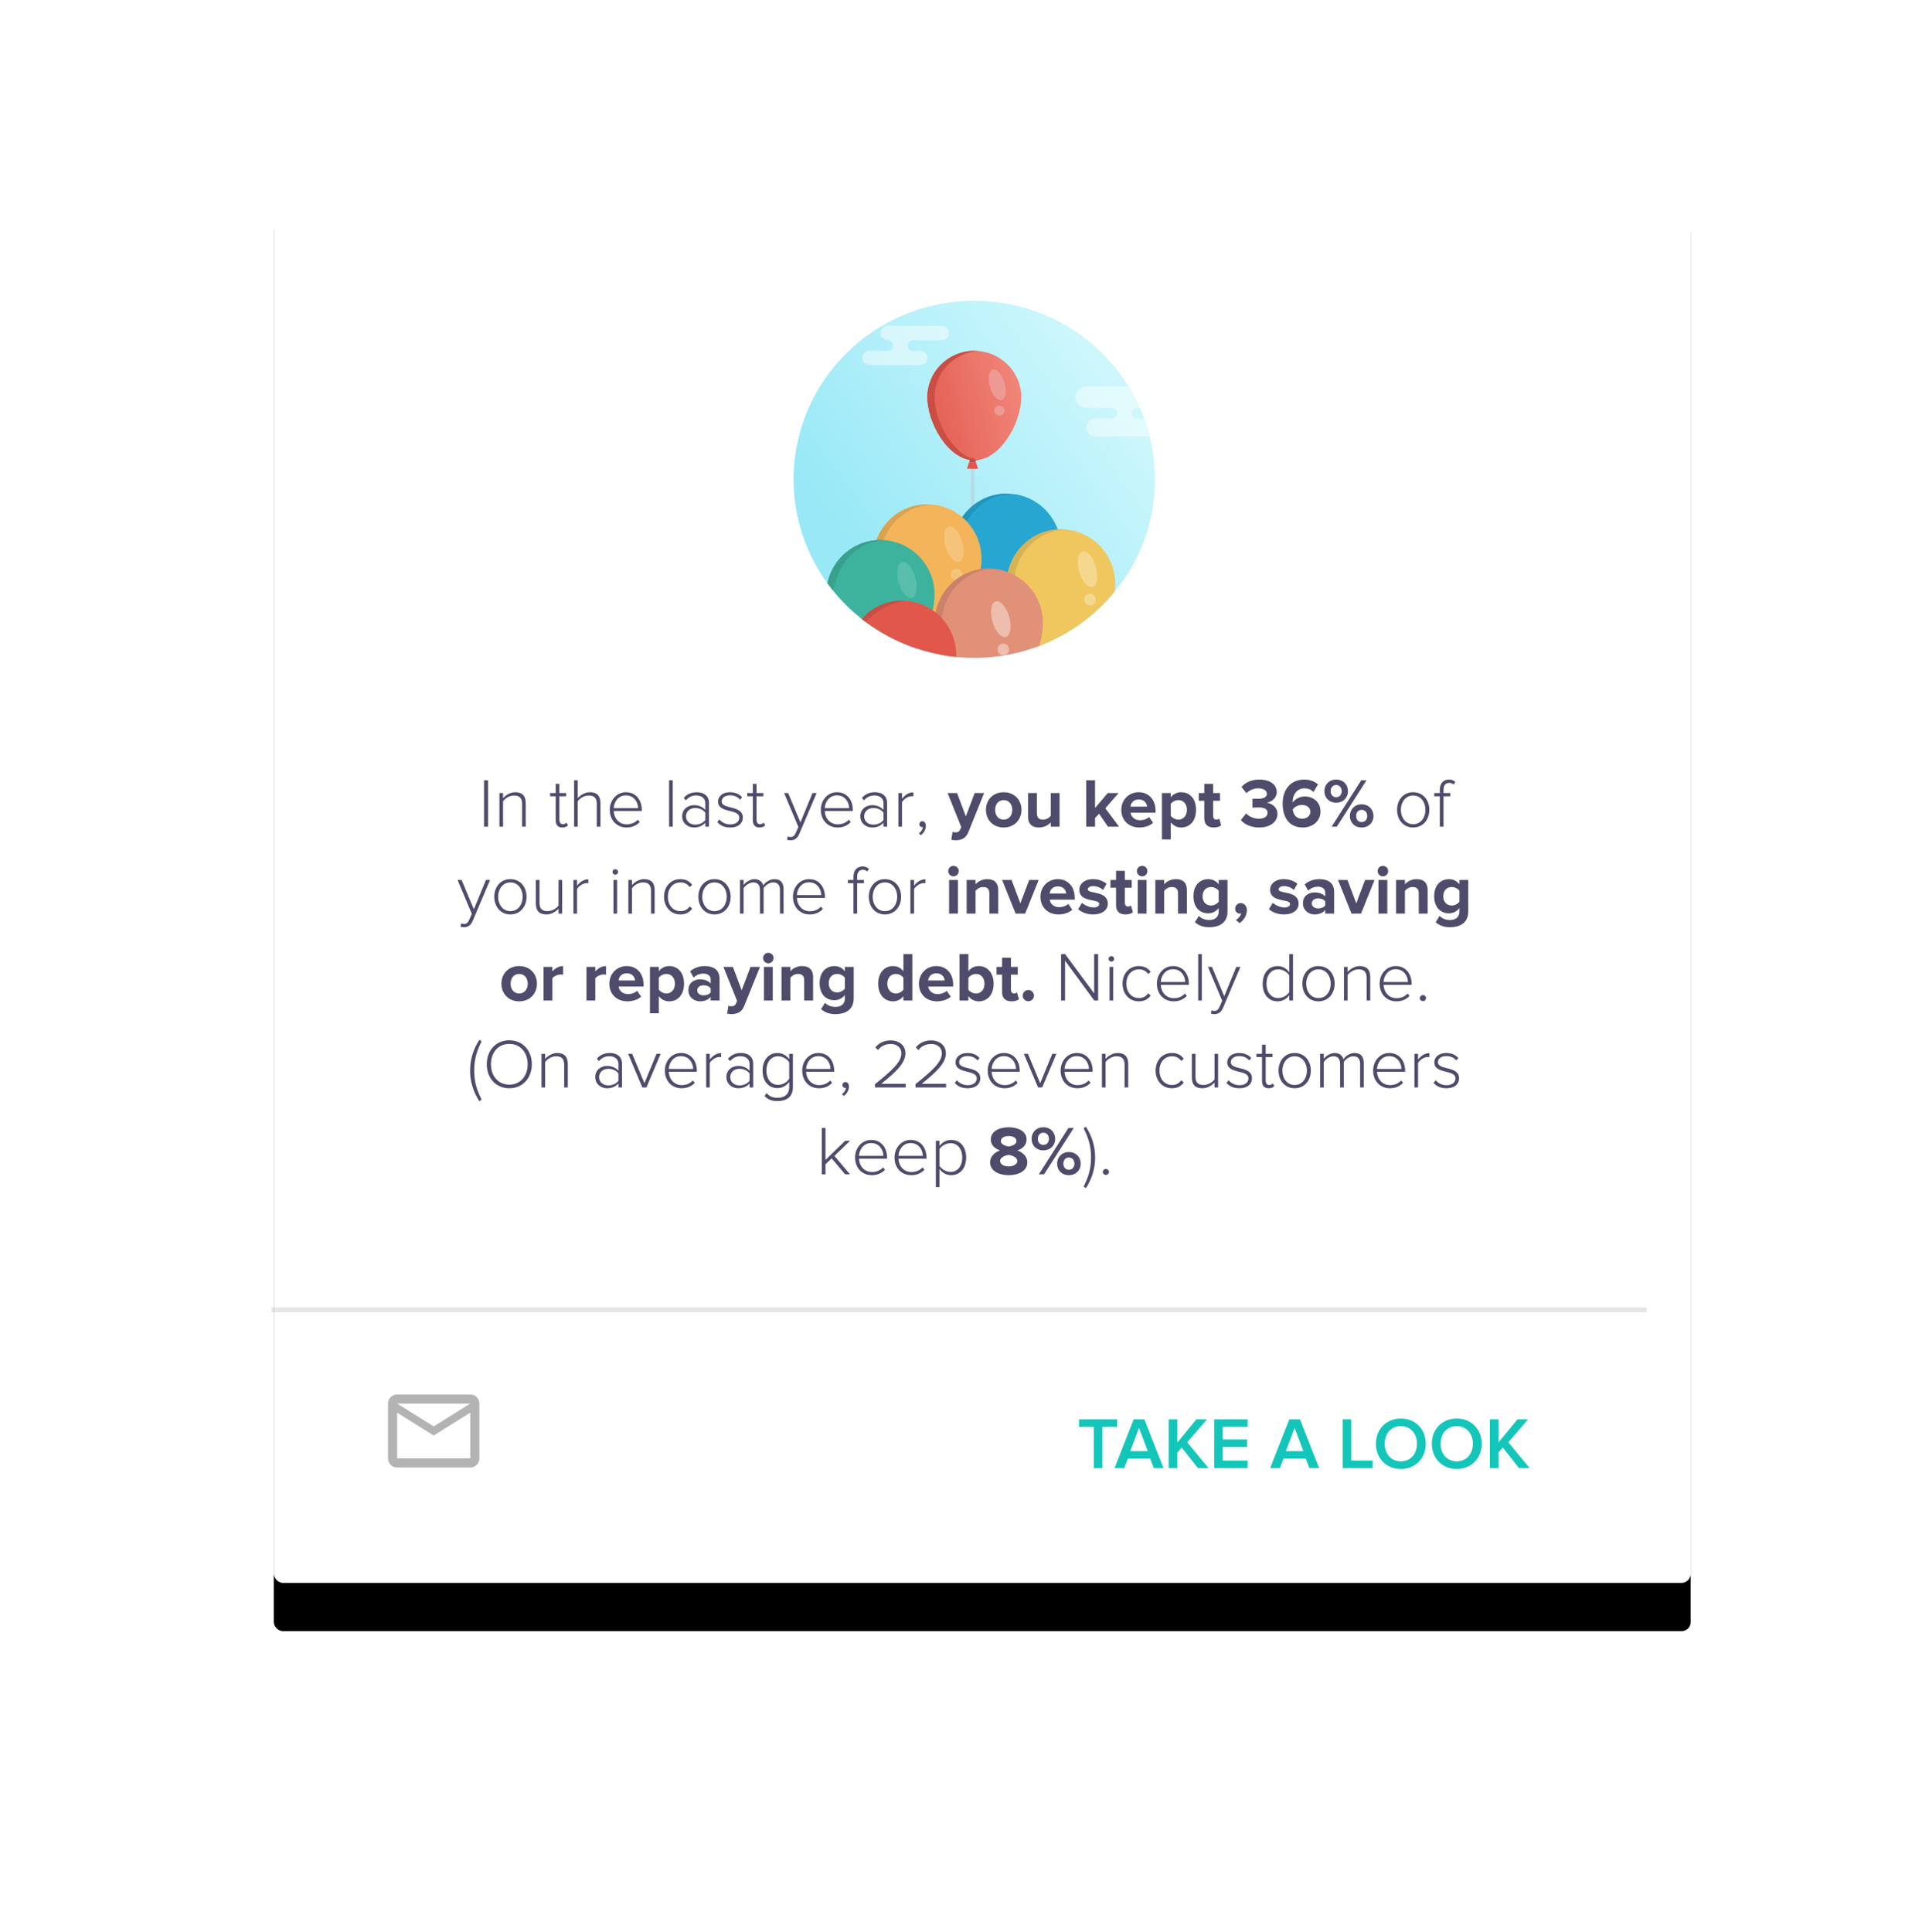 <?xml version="1.0" encoding="UTF-8"?>
<svg width="199px" height="200px" viewBox="0 0 199 200" version="1.1" xmlns="http://www.w3.org/2000/svg" xmlns:xlink="http://www.w3.org/1999/xlink">
    <!-- Generator: Sketch 52.6 (67491) - http://www.bohemiancoding.com/sketch -->
    <desc>Created with Sketch.</desc>
    <defs>
        <rect id="path-1" x="0.45" y="0.09" width="146.7" height="145.8" rx="0.946"></rect>
        <filter x="-18.1%" y="-14.7%" width="136.1%" height="136.4%" filterUnits="objectBoundingBox" id="filter-2">
            <feOffset dx="0" dy="5" in="SourceAlpha" result="shadowOffsetOuter1"></feOffset>
            <feGaussianBlur stdDeviation="8" in="shadowOffsetOuter1" result="shadowBlurOuter1"></feGaussianBlur>
            <feColorMatrix values="0 0 0 0 0   0 0 0 0 0   0 0 0 0 0  0 0 0 0.104 0" type="matrix" in="shadowBlurOuter1"></feColorMatrix>
        </filter>
        <linearGradient x1="109.693%" y1="3.121%" x2="16.201%" y2="70.494%" id="linearGradient-3">
            <stop stop-color="#C9FAFE" offset="0%"></stop>
            <stop stop-color="#53D9F1" offset="100%"></stop>
        </linearGradient>
        <path d="M37.398,18.479 C37.398,28.685 29.026,36.958 18.699,36.958 C8.372,36.958 0,28.685 0,18.479 C0,8.274 8.372,0 18.699,0 C29.026,0 37.398,8.274 37.398,18.479 Z" id="path-4"></path>
        <linearGradient x1="126.19%" y1="26.798%" x2="-17.595%" y2="72.153%" id="linearGradient-5">
            <stop stop-color="#F39083" offset="0%"></stop>
            <stop stop-color="#E2574C" offset="100%"></stop>
        </linearGradient>
    </defs>
    <g id="Page-1" stroke="none" stroke-width="1" fill="none" fill-rule="evenodd">
        <g id="card/nudge/hey-lookie">
            <g transform="translate(27.9, 18)">
                <g id="Mask" fill-rule="nonzero">
                    <use fill="black" fill-opacity="1" filter="url(#filter-2)" xlink:href="#path-1"></use>
                    <use fill="#FFFFFF" xlink:href="#path-1"></use>
                </g>
                <path d="M22.63,67.59 L22.219,67.59 L22.219,62.788 L22.63,62.788 L22.63,67.59 Z M26.532,67.59 L26.158,67.59 L26.158,65.236 C26.158,64.566 25.819,64.364 25.315,64.364 C24.869,64.364 24.408,64.645 24.185,64.962 L24.185,67.59 L23.81,67.59 L23.81,64.112 L24.185,64.112 L24.185,64.638 C24.437,64.336 24.934,64.026 25.438,64.026 C26.143,64.026 26.532,64.372 26.532,65.156 L26.532,67.59 Z M30.319,67.676 C29.858,67.676 29.635,67.396 29.635,66.92 L29.635,64.444 L29.059,64.444 L29.059,64.112 L29.635,64.112 L29.635,63.162 L30.017,63.162 L30.017,64.112 L30.722,64.112 L30.722,64.444 L30.017,64.444 L30.017,66.863 C30.017,67.144 30.132,67.338 30.377,67.338 C30.542,67.338 30.686,67.259 30.766,67.172 L30.91,67.46 C30.773,67.59 30.607,67.676 30.319,67.676 Z M34.265,67.59 L33.89,67.59 L33.89,65.221 C33.89,64.552 33.552,64.364 33.048,64.364 C32.602,64.364 32.141,64.645 31.918,64.962 L31.918,67.59 L31.543,67.59 L31.543,62.788 L31.918,62.788 L31.918,64.638 C32.17,64.336 32.666,64.026 33.17,64.026 C33.876,64.026 34.265,64.357 34.265,65.142 L34.265,67.59 Z M36.972,67.676 C35.957,67.676 35.237,66.92 35.237,65.848 C35.237,64.84 35.942,64.026 36.907,64.026 C37.966,64.026 38.549,64.861 38.549,65.869 L38.549,65.97 L35.64,65.97 C35.676,66.726 36.18,67.352 37.001,67.352 C37.44,67.352 37.843,67.187 38.138,66.87 L38.333,67.115 C37.987,67.475 37.548,67.676 36.972,67.676 Z M38.167,65.675 C38.16,65.084 37.771,64.35 36.9,64.35 C36.079,64.35 35.669,65.07 35.64,65.675 L38.167,65.675 Z M41.753,67.59 L41.378,67.59 L41.378,62.788 L41.753,62.788 L41.753,67.59 Z M45.504,67.59 L45.13,67.59 L45.13,67.18 C44.82,67.518 44.431,67.676 43.949,67.676 C43.351,67.676 42.732,67.266 42.732,66.517 C42.732,65.761 43.344,65.365 43.949,65.365 C44.431,65.365 44.827,65.524 45.13,65.862 L45.13,65.156 C45.13,64.638 44.712,64.357 44.201,64.357 C43.762,64.357 43.423,64.508 43.106,64.868 L42.898,64.609 C43.258,64.22 43.661,64.026 44.237,64.026 C44.942,64.026 45.504,64.364 45.504,65.142 L45.504,67.59 Z M44.078,67.381 C44.496,67.381 44.885,67.223 45.13,66.906 L45.13,66.143 C44.885,65.819 44.496,65.66 44.078,65.66 C43.51,65.66 43.128,66.028 43.128,66.524 C43.128,67.014 43.51,67.381 44.078,67.381 Z M47.707,67.676 C47.146,67.676 46.714,67.511 46.368,67.122 L46.591,66.848 C46.814,67.129 47.225,67.36 47.714,67.36 C48.298,67.36 48.643,67.057 48.643,66.654 C48.643,65.704 46.447,66.244 46.447,64.991 C46.447,64.458 46.901,64.026 47.686,64.026 C48.283,64.026 48.679,64.256 48.931,64.537 L48.722,64.804 C48.521,64.53 48.146,64.343 47.686,64.343 C47.146,64.343 46.822,64.616 46.822,64.976 C46.822,65.848 49.01,65.315 49.01,66.654 C49.01,67.216 48.578,67.676 47.707,67.676 Z M50.731,67.676 C50.27,67.676 50.047,67.396 50.047,66.92 L50.047,64.444 L49.471,64.444 L49.471,64.112 L50.047,64.112 L50.047,63.162 L50.429,63.162 L50.429,64.112 L51.134,64.112 L51.134,64.444 L50.429,64.444 L50.429,66.863 C50.429,67.144 50.544,67.338 50.789,67.338 C50.954,67.338 51.098,67.259 51.178,67.172 L51.322,67.46 C51.185,67.59 51.019,67.676 50.731,67.676 Z M53.59,68.951 L53.654,68.605 C53.734,68.641 53.87,68.663 53.957,68.663 C54.187,68.663 54.346,68.569 54.49,68.238 L54.763,67.619 L53.287,64.112 L53.705,64.112 L54.972,67.151 L56.225,64.112 L56.65,64.112 L54.85,68.353 C54.662,68.792 54.367,69.001 53.964,69.001 C53.842,69.001 53.683,68.98 53.59,68.951 Z M58.824,67.676 C57.809,67.676 57.089,66.92 57.089,65.848 C57.089,64.84 57.794,64.026 58.759,64.026 C59.818,64.026 60.401,64.861 60.401,65.869 L60.401,65.97 L57.492,65.97 C57.528,66.726 58.032,67.352 58.853,67.352 C59.292,67.352 59.695,67.187 59.99,66.87 L60.185,67.115 C59.839,67.475 59.4,67.676 58.824,67.676 Z M60.019,65.675 C60.012,65.084 59.623,64.35 58.752,64.35 C57.931,64.35 57.521,65.07 57.492,65.675 L60.019,65.675 Z M63.95,67.59 L63.576,67.59 L63.576,67.18 C63.266,67.518 62.878,67.676 62.395,67.676 C61.798,67.676 61.178,67.266 61.178,66.517 C61.178,65.761 61.79,65.365 62.395,65.365 C62.878,65.365 63.274,65.524 63.576,65.862 L63.576,65.156 C63.576,64.638 63.158,64.357 62.647,64.357 C62.208,64.357 61.87,64.508 61.553,64.868 L61.344,64.609 C61.704,64.22 62.107,64.026 62.683,64.026 C63.389,64.026 63.95,64.364 63.95,65.142 L63.95,67.59 Z M62.525,67.381 C62.942,67.381 63.331,67.223 63.576,66.906 L63.576,66.143 C63.331,65.819 62.942,65.66 62.525,65.66 C61.956,65.66 61.574,66.028 61.574,66.524 C61.574,67.014 61.956,67.381 62.525,67.381 Z M65.491,67.59 L65.117,67.59 L65.117,64.112 L65.491,64.112 L65.491,64.71 C65.786,64.321 66.182,64.04 66.665,64.04 L66.665,64.451 C66.6,64.436 66.55,64.436 66.478,64.436 C66.125,64.436 65.65,64.753 65.491,65.056 L65.491,67.59 Z M67.961,67.489 C67.961,67.892 67.723,68.274 67.442,68.468 L67.234,68.296 C67.464,68.137 67.637,67.856 67.651,67.633 C67.651,67.633 67.601,67.64 67.579,67.64 C67.406,67.64 67.284,67.511 67.284,67.338 C67.284,67.172 67.421,67.028 67.594,67.028 C67.788,67.028 67.961,67.194 67.961,67.489 Z M70.596,68.944 L70.726,68.13 C70.805,68.166 70.927,68.188 71.014,68.188 C71.251,68.188 71.41,68.123 71.496,67.936 L71.626,67.633 L70.214,64.112 L71.194,64.112 L72.101,66.532 L73.015,64.112 L73.994,64.112 L72.36,68.159 C72.101,68.814 71.64,68.987 71.042,69.001 C70.942,69.001 70.704,68.98 70.596,68.944 Z M76.018,67.676 C74.873,67.676 74.182,66.834 74.182,65.848 C74.182,64.861 74.873,64.026 76.018,64.026 C77.17,64.026 77.861,64.861 77.861,65.848 C77.861,66.834 77.17,67.676 76.018,67.676 Z M76.018,66.863 C76.594,66.863 76.91,66.395 76.91,65.848 C76.91,65.308 76.594,64.84 76.018,64.84 C75.449,64.84 75.132,65.308 75.132,65.848 C75.132,66.395 75.449,66.863 76.018,66.863 Z M81.806,67.59 L80.892,67.59 L80.892,67.151 C80.654,67.41 80.237,67.676 79.668,67.676 C78.905,67.676 78.545,67.259 78.545,66.582 L78.545,64.112 L79.459,64.112 L79.459,66.222 C79.459,66.704 79.711,66.863 80.1,66.863 C80.453,66.863 80.734,66.668 80.892,66.467 L80.892,64.112 L81.806,64.112 L81.806,67.59 Z M87.962,67.59 L86.818,67.59 L85.896,66.251 L85.478,66.697 L85.478,67.59 L84.564,67.59 L84.564,62.788 L85.478,62.788 L85.478,65.66 L86.796,64.112 L87.919,64.112 L86.544,65.689 L87.962,67.59 Z M90.058,67.676 C88.999,67.676 88.2,66.964 88.2,65.848 C88.2,64.84 88.949,64.026 90,64.026 C91.044,64.026 91.742,64.804 91.742,65.934 L91.742,66.15 L89.158,66.15 C89.222,66.575 89.568,66.928 90.158,66.928 C90.454,66.928 90.857,66.805 91.08,66.589 L91.49,67.194 C91.145,67.511 90.598,67.676 90.058,67.676 Z M90.864,65.516 C90.835,65.185 90.605,64.775 90,64.775 C89.431,64.775 89.186,65.171 89.15,65.516 L90.864,65.516 Z M94.392,67.676 C93.982,67.676 93.607,67.504 93.319,67.144 L93.319,68.915 L92.405,68.915 L92.405,64.112 L93.319,64.112 L93.319,64.552 C93.586,64.213 93.967,64.026 94.392,64.026 C95.285,64.026 95.933,64.688 95.933,65.848 C95.933,67.007 95.285,67.676 94.392,67.676 Z M94.104,66.863 C94.63,66.863 94.99,66.452 94.99,65.848 C94.99,65.25 94.63,64.84 94.104,64.84 C93.809,64.84 93.478,65.005 93.319,65.236 L93.319,66.46 C93.47,66.683 93.809,66.863 94.104,66.863 Z M97.769,67.676 C97.128,67.676 96.79,67.345 96.79,66.719 L96.79,64.912 L96.214,64.912 L96.214,64.112 L96.79,64.112 L96.79,63.162 L97.704,63.162 L97.704,64.112 L98.41,64.112 L98.41,64.912 L97.704,64.912 L97.704,66.474 C97.704,66.697 97.819,66.863 98.021,66.863 C98.158,66.863 98.287,66.812 98.338,66.755 L98.532,67.453 C98.395,67.576 98.15,67.676 97.769,67.676 Z M102.47,67.676 C101.592,67.676 100.93,67.338 100.577,66.906 L101.117,66.222 C101.441,66.568 101.966,66.769 102.434,66.769 C103.018,66.769 103.342,66.517 103.342,66.157 C103.342,65.776 103.046,65.603 102.377,65.603 C102.175,65.603 101.851,65.61 101.779,65.617 L101.779,64.696 C101.866,64.703 102.197,64.703 102.377,64.703 C102.91,64.703 103.27,64.544 103.27,64.192 C103.27,63.81 102.874,63.623 102.377,63.623 C101.909,63.623 101.491,63.796 101.153,64.12 L100.642,63.479 C101.03,63.04 101.635,62.716 102.478,62.716 C103.601,62.716 104.292,63.22 104.292,64.019 C104.292,64.624 103.774,65.02 103.241,65.113 C103.73,65.164 104.364,65.545 104.364,66.265 C104.364,67.093 103.622,67.676 102.47,67.676 Z M106.978,67.676 C105.516,67.676 104.904,66.553 104.904,65.2 C104.904,63.745 105.725,62.716 107.143,62.716 C107.726,62.716 108.216,62.91 108.562,63.212 L108.101,63.997 C107.842,63.752 107.568,63.623 107.143,63.623 C106.438,63.623 105.941,64.22 105.941,64.984 C105.941,65.02 105.941,65.048 105.948,65.084 C106.171,64.76 106.654,64.465 107.179,64.465 C108.043,64.465 108.821,65.005 108.821,66.028 C108.821,66.964 108.072,67.676 106.978,67.676 Z M106.92,66.769 C107.474,66.769 107.777,66.395 107.777,66.064 C107.777,65.56 107.345,65.344 106.891,65.344 C106.531,65.344 106.178,65.509 105.948,65.797 C105.991,66.258 106.25,66.769 106.92,66.769 Z M110.441,65.106 C109.706,65.106 109.224,64.588 109.224,63.918 C109.224,63.241 109.706,62.716 110.441,62.716 C111.182,62.716 111.665,63.241 111.665,63.918 C111.665,64.588 111.182,65.106 110.441,65.106 Z M110.513,67.59 L109.973,67.59 L113.04,62.788 L113.587,62.788 L110.513,67.59 Z M113.083,67.676 C112.349,67.676 111.866,67.158 111.866,66.488 C111.866,65.812 112.349,65.279 113.083,65.279 C113.818,65.279 114.307,65.812 114.307,66.488 C114.307,67.158 113.818,67.676 113.083,67.676 Z M110.441,64.544 C110.772,64.544 111.017,64.3 111.017,63.918 C111.017,63.522 110.772,63.277 110.441,63.277 C110.117,63.277 109.872,63.522 109.872,63.918 C109.872,64.3 110.117,64.544 110.441,64.544 Z M113.083,67.115 C113.414,67.115 113.659,66.877 113.659,66.488 C113.659,66.092 113.414,65.848 113.083,65.848 C112.752,65.848 112.514,66.092 112.514,66.488 C112.514,66.877 112.752,67.115 113.083,67.115 Z M118.411,67.676 C117.396,67.676 116.748,66.863 116.748,65.848 C116.748,64.832 117.396,64.026 118.411,64.026 C119.441,64.026 120.089,64.832 120.089,65.848 C120.089,66.863 119.441,67.676 118.411,67.676 Z M118.411,67.338 C119.232,67.338 119.686,66.625 119.686,65.848 C119.686,65.077 119.232,64.364 118.411,64.364 C117.605,64.364 117.144,65.077 117.144,65.848 C117.144,66.625 117.605,67.338 118.411,67.338 Z M121.558,67.59 L121.176,67.59 L121.176,64.444 L120.6,64.444 L120.6,64.112 L121.176,64.112 L121.176,63.796 C121.176,63.119 121.536,62.716 122.119,62.716 C122.364,62.716 122.558,62.766 122.782,62.96 L122.602,63.234 C122.486,63.126 122.342,63.054 122.155,63.054 C121.759,63.054 121.558,63.328 121.558,63.796 L121.558,64.112 L122.263,64.112 L122.263,64.444 L121.558,64.444 L121.558,67.59 Z M19.778,77.951 L19.843,77.605 C19.922,77.641 20.059,77.663 20.146,77.663 C20.376,77.663 20.534,77.569 20.678,77.238 L20.952,76.619 L19.476,73.112 L19.894,73.112 L21.161,76.151 L22.414,73.112 L22.838,73.112 L21.038,77.353 C20.851,77.792 20.556,78.001 20.153,78.001 C20.03,78.001 19.872,77.98 19.778,77.951 Z M24.941,76.676 C23.926,76.676 23.278,75.863 23.278,74.848 C23.278,73.832 23.926,73.026 24.941,73.026 C25.97,73.026 26.618,73.832 26.618,74.848 C26.618,75.863 25.97,76.676 24.941,76.676 Z M24.941,76.338 C25.762,76.338 26.215,75.625 26.215,74.848 C26.215,74.077 25.762,73.364 24.941,73.364 C24.134,73.364 23.674,74.077 23.674,74.848 C23.674,75.625 24.134,76.338 24.941,76.338 Z M30.305,76.59 L29.93,76.59 L29.93,76.079 C29.65,76.396 29.182,76.676 28.678,76.676 C27.972,76.676 27.583,76.345 27.583,75.56 L27.583,73.112 L27.958,73.112 L27.958,75.474 C27.958,76.151 28.296,76.338 28.8,76.338 C29.246,76.338 29.7,76.072 29.93,75.762 L29.93,73.112 L30.305,73.112 L30.305,76.59 Z M31.846,76.59 L31.471,76.59 L31.471,73.112 L31.846,73.112 L31.846,73.71 C32.141,73.321 32.537,73.04 33.019,73.04 L33.019,73.451 C32.954,73.436 32.904,73.436 32.832,73.436 C32.479,73.436 32.004,73.753 31.846,74.056 L31.846,76.59 Z M35.806,72.565 C35.654,72.565 35.518,72.436 35.518,72.277 C35.518,72.119 35.654,71.996 35.806,71.996 C35.964,71.996 36.094,72.119 36.094,72.277 C36.094,72.436 35.964,72.565 35.806,72.565 Z M35.993,76.59 L35.618,76.59 L35.618,73.112 L35.993,73.112 L35.993,76.59 Z M39.881,76.59 L39.506,76.59 L39.506,74.236 C39.506,73.566 39.168,73.364 38.664,73.364 C38.218,73.364 37.757,73.645 37.534,73.962 L37.534,76.59 L37.159,76.59 L37.159,73.112 L37.534,73.112 L37.534,73.638 C37.786,73.336 38.282,73.026 38.786,73.026 C39.492,73.026 39.881,73.372 39.881,74.156 L39.881,76.59 Z M42.538,76.676 C41.515,76.676 40.853,75.863 40.853,74.848 C40.853,73.832 41.515,73.026 42.538,73.026 C43.142,73.026 43.488,73.264 43.769,73.616 L43.51,73.847 C43.258,73.501 42.941,73.364 42.559,73.364 C41.746,73.364 41.249,74.012 41.249,74.848 C41.249,75.683 41.746,76.338 42.559,76.338 C42.941,76.338 43.258,76.194 43.51,75.848 L43.769,76.079 C43.488,76.439 43.142,76.676 42.538,76.676 Z M46.073,76.676 C45.058,76.676 44.41,75.863 44.41,74.848 C44.41,73.832 45.058,73.026 46.073,73.026 C47.102,73.026 47.75,73.832 47.75,74.848 C47.75,75.863 47.102,76.676 46.073,76.676 Z M46.073,76.338 C46.894,76.338 47.347,75.625 47.347,74.848 C47.347,74.077 46.894,73.364 46.073,73.364 C45.266,73.364 44.806,74.077 44.806,74.848 C44.806,75.625 45.266,76.338 46.073,76.338 Z M53.23,76.59 L52.855,76.59 L52.855,74.156 C52.855,73.667 52.646,73.364 52.157,73.364 C51.782,73.364 51.358,73.638 51.163,73.955 L51.163,76.59 L50.782,76.59 L50.782,74.156 C50.782,73.667 50.58,73.364 50.09,73.364 C49.716,73.364 49.298,73.645 49.09,73.962 L49.09,76.59 L48.715,76.59 L48.715,73.112 L49.09,73.112 L49.09,73.638 C49.234,73.415 49.709,73.026 50.213,73.026 C50.753,73.026 51.041,73.343 51.127,73.681 C51.322,73.357 51.79,73.026 52.279,73.026 C52.92,73.026 53.23,73.386 53.23,74.084 L53.23,76.59 Z M55.937,76.676 C54.922,76.676 54.202,75.92 54.202,74.848 C54.202,73.84 54.907,73.026 55.872,73.026 C56.93,73.026 57.514,73.861 57.514,74.869 L57.514,74.97 L54.605,74.97 C54.641,75.726 55.145,76.352 55.966,76.352 C56.405,76.352 56.808,76.187 57.103,75.87 L57.298,76.115 C56.952,76.475 56.513,76.676 55.937,76.676 Z M57.132,74.675 C57.125,74.084 56.736,73.35 55.865,73.35 C55.044,73.35 54.634,74.07 54.605,74.675 L57.132,74.675 Z M60.847,76.59 L60.466,76.59 L60.466,73.444 L59.89,73.444 L59.89,73.112 L60.466,73.112 L60.466,72.796 C60.466,72.119 60.826,71.716 61.409,71.716 C61.654,71.716 61.848,71.766 62.071,71.96 L61.891,72.234 C61.776,72.126 61.632,72.054 61.445,72.054 C61.049,72.054 60.847,72.328 60.847,72.796 L60.847,73.112 L61.553,73.112 L61.553,73.444 L60.847,73.444 L60.847,76.59 Z M63.72,76.676 C62.705,76.676 62.057,75.863 62.057,74.848 C62.057,73.832 62.705,73.026 63.72,73.026 C64.75,73.026 65.398,73.832 65.398,74.848 C65.398,75.863 64.75,76.676 63.72,76.676 Z M63.72,76.338 C64.541,76.338 64.994,75.625 64.994,74.848 C64.994,74.077 64.541,73.364 63.72,73.364 C62.914,73.364 62.453,74.077 62.453,74.848 C62.453,75.625 62.914,76.338 63.72,76.338 Z M66.737,76.59 L66.362,76.59 L66.362,73.112 L66.737,73.112 L66.737,73.71 C67.032,73.321 67.428,73.04 67.91,73.04 L67.91,73.451 C67.846,73.436 67.795,73.436 67.723,73.436 C67.37,73.436 66.895,73.753 66.737,74.056 L66.737,76.59 Z M70.819,72.738 C70.524,72.738 70.279,72.493 70.279,72.191 C70.279,71.888 70.524,71.651 70.819,71.651 C71.122,71.651 71.366,71.888 71.366,72.191 C71.366,72.493 71.122,72.738 70.819,72.738 Z M71.28,76.59 L70.366,76.59 L70.366,73.112 L71.28,73.112 L71.28,76.59 Z M75.456,76.59 L74.534,76.59 L74.534,74.488 C74.534,74.005 74.282,73.84 73.894,73.84 C73.534,73.84 73.26,74.041 73.102,74.243 L73.102,76.59 L72.187,76.59 L72.187,73.112 L73.102,73.112 L73.102,73.559 C73.325,73.3 73.757,73.026 74.318,73.026 C75.089,73.026 75.456,73.458 75.456,74.135 L75.456,76.59 Z M78.242,76.59 L77.256,76.59 L75.859,73.112 L76.838,73.112 L77.746,75.532 L78.66,73.112 L79.639,73.112 L78.242,76.59 Z M81.684,76.676 C80.626,76.676 79.826,75.964 79.826,74.848 C79.826,73.84 80.575,73.026 81.626,73.026 C82.67,73.026 83.369,73.804 83.369,74.934 L83.369,75.15 L80.784,75.15 C80.849,75.575 81.194,75.928 81.785,75.928 C82.08,75.928 82.483,75.805 82.706,75.589 L83.117,76.194 C82.771,76.511 82.224,76.676 81.684,76.676 Z M82.49,74.516 C82.462,74.185 82.231,73.775 81.626,73.775 C81.058,73.775 80.813,74.171 80.777,74.516 L82.49,74.516 Z M85.284,76.676 C84.679,76.676 84.096,76.475 83.729,76.136 L84.125,75.474 C84.384,75.719 84.895,75.956 85.327,75.956 C85.723,75.956 85.91,75.805 85.91,75.589 C85.91,75.02 83.851,75.488 83.851,74.12 C83.851,73.537 84.355,73.026 85.277,73.026 C85.86,73.026 86.328,73.228 86.674,73.501 L86.306,74.149 C86.098,73.933 85.702,73.746 85.277,73.746 C84.946,73.746 84.73,73.89 84.73,74.084 C84.73,74.596 86.796,74.164 86.796,75.568 C86.796,76.208 86.249,76.676 85.284,76.676 Z M88.632,76.676 C87.991,76.676 87.653,76.345 87.653,75.719 L87.653,73.912 L87.077,73.912 L87.077,73.112 L87.653,73.112 L87.653,72.162 L88.567,72.162 L88.567,73.112 L89.273,73.112 L89.273,73.912 L88.567,73.912 L88.567,75.474 C88.567,75.697 88.682,75.863 88.884,75.863 C89.021,75.863 89.15,75.812 89.201,75.755 L89.395,76.453 C89.258,76.576 89.014,76.676 88.632,76.676 Z M90.353,72.738 C90.058,72.738 89.813,72.493 89.813,72.191 C89.813,71.888 90.058,71.651 90.353,71.651 C90.655,71.651 90.9,71.888 90.9,72.191 C90.9,72.493 90.655,72.738 90.353,72.738 Z M90.814,76.59 L89.899,76.59 L89.899,73.112 L90.814,73.112 L90.814,76.59 Z M94.99,76.59 L94.068,76.59 L94.068,74.488 C94.068,74.005 93.816,73.84 93.427,73.84 C93.067,73.84 92.794,74.041 92.635,74.243 L92.635,76.59 L91.721,76.59 L91.721,73.112 L92.635,73.112 L92.635,73.559 C92.858,73.3 93.29,73.026 93.852,73.026 C94.622,73.026 94.99,73.458 94.99,74.135 L94.99,76.59 Z M97.315,78.001 C96.725,78.001 96.257,77.864 95.818,77.483 L96.228,76.828 C96.509,77.13 96.883,77.252 97.315,77.252 C97.754,77.252 98.28,77.065 98.28,76.36 L98.28,76.021 C98.006,76.367 97.632,76.561 97.2,76.561 C96.336,76.561 95.666,75.956 95.666,74.797 C95.666,73.66 96.322,73.026 97.2,73.026 C97.618,73.026 97.999,73.199 98.28,73.559 L98.28,73.112 L99.194,73.112 L99.194,76.36 C99.194,77.677 98.172,78.001 97.315,78.001 Z M97.495,75.755 C97.79,75.755 98.122,75.582 98.28,75.359 L98.28,74.228 C98.122,74.005 97.79,73.84 97.495,73.84 C96.97,73.84 96.61,74.2 96.61,74.797 C96.61,75.395 96.97,75.755 97.495,75.755 Z M101.196,76.237 C101.196,76.777 100.901,77.26 100.454,77.576 L100.058,77.252 C100.289,77.13 100.555,76.828 100.613,76.576 C100.591,76.583 100.534,76.597 100.476,76.597 C100.202,76.597 99.986,76.381 99.986,76.079 C99.986,75.762 100.246,75.503 100.555,75.503 C100.894,75.503 101.196,75.769 101.196,76.237 Z M105.041,76.676 C104.436,76.676 103.853,76.475 103.486,76.136 L103.882,75.474 C104.141,75.719 104.652,75.956 105.084,75.956 C105.48,75.956 105.667,75.805 105.667,75.589 C105.667,75.02 103.608,75.488 103.608,74.12 C103.608,73.537 104.112,73.026 105.034,73.026 C105.617,73.026 106.085,73.228 106.43,73.501 L106.063,74.149 C105.854,73.933 105.458,73.746 105.034,73.746 C104.702,73.746 104.486,73.89 104.486,74.084 C104.486,74.596 106.553,74.164 106.553,75.568 C106.553,76.208 106.006,76.676 105.041,76.676 Z M110.232,76.59 L109.31,76.59 L109.31,76.223 C109.073,76.511 108.662,76.676 108.209,76.676 C107.654,76.676 107.006,76.302 107.006,75.524 C107.006,74.704 107.654,74.401 108.209,74.401 C108.677,74.401 109.08,74.552 109.31,74.826 L109.31,74.387 C109.31,74.034 109.008,73.804 108.547,73.804 C108.18,73.804 107.834,73.948 107.546,74.214 L107.186,73.573 C107.611,73.192 108.158,73.026 108.706,73.026 C109.505,73.026 110.232,73.343 110.232,74.344 L110.232,76.59 Z M108.576,76.057 C108.871,76.057 109.159,75.956 109.31,75.755 L109.31,75.323 C109.159,75.121 108.871,75.013 108.576,75.013 C108.216,75.013 107.921,75.208 107.921,75.539 C107.921,75.87 108.216,76.057 108.576,76.057 Z M113.018,76.59 L112.032,76.59 L110.635,73.112 L111.614,73.112 L112.522,75.532 L113.436,73.112 L114.415,73.112 L113.018,76.59 Z M115.279,72.738 C114.984,72.738 114.739,72.493 114.739,72.191 C114.739,71.888 114.984,71.651 115.279,71.651 C115.582,71.651 115.826,71.888 115.826,72.191 C115.826,72.493 115.582,72.738 115.279,72.738 Z M115.74,76.59 L114.826,76.59 L114.826,73.112 L115.74,73.112 L115.74,76.59 Z M119.916,76.59 L118.994,76.59 L118.994,74.488 C118.994,74.005 118.742,73.84 118.354,73.84 C117.994,73.84 117.72,74.041 117.562,74.243 L117.562,76.59 L116.647,76.59 L116.647,73.112 L117.562,73.112 L117.562,73.559 C117.785,73.3 118.217,73.026 118.778,73.026 C119.549,73.026 119.916,73.458 119.916,74.135 L119.916,76.59 Z M122.242,78.001 C121.651,78.001 121.183,77.864 120.744,77.483 L121.154,76.828 C121.435,77.13 121.81,77.252 122.242,77.252 C122.681,77.252 123.206,77.065 123.206,76.36 L123.206,76.021 C122.933,76.367 122.558,76.561 122.126,76.561 C121.262,76.561 120.593,75.956 120.593,74.797 C120.593,73.66 121.248,73.026 122.126,73.026 C122.544,73.026 122.926,73.199 123.206,73.559 L123.206,73.112 L124.121,73.112 L124.121,76.36 C124.121,77.677 123.098,78.001 122.242,78.001 Z M122.422,75.755 C122.717,75.755 123.048,75.582 123.206,75.359 L123.206,74.228 C123.048,74.005 122.717,73.84 122.422,73.84 C121.896,73.84 121.536,74.2 121.536,74.797 C121.536,75.395 121.896,75.755 122.422,75.755 Z M25.852,85.676 C24.707,85.676 24.016,84.834 24.016,83.848 C24.016,82.861 24.707,82.026 25.852,82.026 C27.004,82.026 27.695,82.861 27.695,83.848 C27.695,84.834 27.004,85.676 25.852,85.676 Z M25.852,84.863 C26.428,84.863 26.744,84.395 26.744,83.848 C26.744,83.308 26.428,82.84 25.852,82.84 C25.283,82.84 24.966,83.308 24.966,83.848 C24.966,84.395 25.283,84.863 25.852,84.863 Z M29.293,85.59 L28.379,85.59 L28.379,82.112 L29.293,82.112 L29.293,82.58 C29.545,82.278 29.97,82.026 30.402,82.026 L30.402,82.919 C30.337,82.904 30.258,82.897 30.15,82.897 C29.848,82.897 29.444,83.07 29.293,83.293 L29.293,85.59 Z M33.736,85.59 L32.821,85.59 L32.821,82.112 L33.736,82.112 L33.736,82.58 C33.988,82.278 34.412,82.026 34.844,82.026 L34.844,82.919 C34.78,82.904 34.7,82.897 34.592,82.897 C34.29,82.897 33.887,83.07 33.736,83.293 L33.736,85.59 Z M37.048,85.676 C35.989,85.676 35.19,84.964 35.19,83.848 C35.19,82.84 35.939,82.026 36.99,82.026 C38.034,82.026 38.732,82.804 38.732,83.934 L38.732,84.15 L36.148,84.15 C36.212,84.575 36.558,84.928 37.148,84.928 C37.444,84.928 37.847,84.805 38.07,84.589 L38.48,85.194 C38.135,85.511 37.588,85.676 37.048,85.676 Z M37.854,83.516 C37.825,83.185 37.595,82.775 36.99,82.775 C36.421,82.775 36.176,83.171 36.14,83.516 L37.854,83.516 Z M41.382,85.676 C40.972,85.676 40.597,85.504 40.309,85.144 L40.309,86.915 L39.395,86.915 L39.395,82.112 L40.309,82.112 L40.309,82.552 C40.576,82.213 40.957,82.026 41.382,82.026 C42.275,82.026 42.923,82.688 42.923,83.848 C42.923,85.007 42.275,85.676 41.382,85.676 Z M41.094,84.863 C41.62,84.863 41.98,84.452 41.98,83.848 C41.98,83.25 41.62,82.84 41.094,82.84 C40.799,82.84 40.468,83.005 40.309,83.236 L40.309,84.46 C40.46,84.683 40.799,84.863 41.094,84.863 Z M46.602,85.59 L45.68,85.59 L45.68,85.223 C45.443,85.511 45.032,85.676 44.579,85.676 C44.024,85.676 43.376,85.302 43.376,84.524 C43.376,83.704 44.024,83.401 44.579,83.401 C45.047,83.401 45.45,83.552 45.68,83.826 L45.68,83.387 C45.68,83.034 45.378,82.804 44.917,82.804 C44.55,82.804 44.204,82.948 43.916,83.214 L43.556,82.573 C43.981,82.192 44.528,82.026 45.076,82.026 C45.875,82.026 46.602,82.343 46.602,83.344 L46.602,85.59 Z M44.946,85.057 C45.241,85.057 45.529,84.956 45.68,84.755 L45.68,84.323 C45.529,84.121 45.241,84.013 44.946,84.013 C44.586,84.013 44.291,84.208 44.291,84.539 C44.291,84.87 44.586,85.057 44.946,85.057 Z M47.387,86.944 L47.516,86.13 C47.596,86.166 47.718,86.188 47.804,86.188 C48.042,86.188 48.2,86.123 48.287,85.936 L48.416,85.633 L47.005,82.112 L47.984,82.112 L48.892,84.532 L49.806,82.112 L50.785,82.112 L49.151,86.159 C48.892,86.814 48.431,86.987 47.833,87.001 C47.732,87.001 47.495,86.98 47.387,86.944 Z M51.649,81.738 C51.354,81.738 51.109,81.493 51.109,81.191 C51.109,80.888 51.354,80.651 51.649,80.651 C51.952,80.651 52.196,80.888 52.196,81.191 C52.196,81.493 51.952,81.738 51.649,81.738 Z M52.11,85.59 L51.196,85.59 L51.196,82.112 L52.11,82.112 L52.11,85.59 Z M56.286,85.59 L55.364,85.59 L55.364,83.488 C55.364,83.005 55.112,82.84 54.724,82.84 C54.364,82.84 54.09,83.041 53.932,83.243 L53.932,85.59 L53.017,85.59 L53.017,82.112 L53.932,82.112 L53.932,82.559 C54.155,82.3 54.587,82.026 55.148,82.026 C55.919,82.026 56.286,82.458 56.286,83.135 L56.286,85.59 Z M58.612,87.001 C58.021,87.001 57.553,86.864 57.114,86.483 L57.524,85.828 C57.805,86.13 58.18,86.252 58.612,86.252 C59.051,86.252 59.576,86.065 59.576,85.36 L59.576,85.021 C59.303,85.367 58.928,85.561 58.496,85.561 C57.632,85.561 56.963,84.956 56.963,83.797 C56.963,82.66 57.618,82.026 58.496,82.026 C58.914,82.026 59.296,82.199 59.576,82.559 L59.576,82.112 L60.491,82.112 L60.491,85.36 C60.491,86.677 59.468,87.001 58.612,87.001 Z M58.792,84.755 C59.087,84.755 59.418,84.582 59.576,84.359 L59.576,83.228 C59.418,83.005 59.087,82.84 58.792,82.84 C58.266,82.84 57.906,83.2 57.906,83.797 C57.906,84.395 58.266,84.755 58.792,84.755 Z M66.56,85.59 L65.639,85.59 L65.639,85.144 C65.365,85.489 64.991,85.676 64.566,85.676 C63.695,85.676 63.025,85.014 63.025,83.848 C63.025,82.717 63.68,82.026 64.566,82.026 C64.976,82.026 65.365,82.199 65.639,82.559 L65.639,80.788 L66.56,80.788 L66.56,85.59 Z M64.854,84.863 C65.156,84.863 65.488,84.697 65.639,84.467 L65.639,83.236 C65.488,83.005 65.156,82.84 64.854,82.84 C64.328,82.84 63.968,83.25 63.968,83.848 C63.968,84.452 64.328,84.863 64.854,84.863 Z M69.102,85.676 C68.044,85.676 67.244,84.964 67.244,83.848 C67.244,82.84 67.993,82.026 69.044,82.026 C70.088,82.026 70.787,82.804 70.787,83.934 L70.787,84.15 L68.202,84.15 C68.267,84.575 68.612,84.928 69.203,84.928 C69.498,84.928 69.901,84.805 70.124,84.589 L70.535,85.194 C70.189,85.511 69.642,85.676 69.102,85.676 Z M69.908,83.516 C69.88,83.185 69.649,82.775 69.044,82.775 C68.476,82.775 68.231,83.171 68.195,83.516 L69.908,83.516 Z M72.364,84.474 C72.522,84.697 72.853,84.863 73.156,84.863 C73.681,84.863 74.034,84.452 74.034,83.848 C74.034,83.25 73.681,82.84 73.156,82.84 C72.853,82.84 72.522,83.012 72.364,83.243 L72.364,84.474 Z M72.364,85.59 L71.449,85.59 L71.449,80.788 L72.364,80.788 L72.364,82.559 C72.637,82.199 73.026,82.026 73.436,82.026 C74.322,82.026 74.977,82.717 74.977,83.848 C74.977,85.014 74.315,85.676 73.436,85.676 C73.019,85.676 72.637,85.489 72.364,85.144 L72.364,85.59 Z M76.835,85.676 C76.194,85.676 75.856,85.345 75.856,84.719 L75.856,82.912 L75.28,82.912 L75.28,82.112 L75.856,82.112 L75.856,81.162 L76.77,81.162 L76.77,82.112 L77.476,82.112 L77.476,82.912 L76.77,82.912 L76.77,84.474 C76.77,84.697 76.885,84.863 77.087,84.863 C77.224,84.863 77.353,84.812 77.404,84.755 L77.598,85.453 C77.461,85.576 77.216,85.676 76.835,85.676 Z M78.57,85.669 C78.253,85.669 77.987,85.403 77.987,85.086 C77.987,84.769 78.253,84.503 78.57,84.503 C78.887,84.503 79.153,84.769 79.153,85.086 C79.153,85.403 78.887,85.669 78.57,85.669 Z M85.799,85.59 L85.396,85.59 L82.372,81.464 L82.372,85.59 L81.961,85.59 L81.961,80.788 L82.379,80.788 L85.388,84.856 L85.388,80.788 L85.799,80.788 L85.799,85.59 Z M87.167,81.565 C87.016,81.565 86.879,81.436 86.879,81.277 C86.879,81.119 87.016,80.996 87.167,80.996 C87.325,80.996 87.455,81.119 87.455,81.277 C87.455,81.436 87.325,81.565 87.167,81.565 Z M87.354,85.59 L86.98,85.59 L86.98,82.112 L87.354,82.112 L87.354,85.59 Z M90.011,85.676 C88.988,85.676 88.326,84.863 88.326,83.848 C88.326,82.832 88.988,82.026 90.011,82.026 C90.616,82.026 90.961,82.264 91.242,82.616 L90.983,82.847 C90.731,82.501 90.414,82.364 90.032,82.364 C89.219,82.364 88.722,83.012 88.722,83.848 C88.722,84.683 89.219,85.338 90.032,85.338 C90.414,85.338 90.731,85.194 90.983,84.848 L91.242,85.079 C90.961,85.439 90.616,85.676 90.011,85.676 Z M93.618,85.676 C92.603,85.676 91.883,84.92 91.883,83.848 C91.883,82.84 92.588,82.026 93.553,82.026 C94.612,82.026 95.195,82.861 95.195,83.869 L95.195,83.97 L92.286,83.97 C92.322,84.726 92.826,85.352 93.647,85.352 C94.086,85.352 94.489,85.187 94.784,84.87 L94.979,85.115 C94.633,85.475 94.194,85.676 93.618,85.676 Z M94.813,83.675 C94.806,83.084 94.417,82.35 93.546,82.35 C92.725,82.35 92.315,83.07 92.286,83.675 L94.813,83.675 Z M96.534,85.59 L96.16,85.59 L96.16,80.788 L96.534,80.788 L96.534,85.59 Z M97.47,86.951 L97.535,86.605 C97.614,86.641 97.751,86.663 97.837,86.663 C98.068,86.663 98.226,86.569 98.37,86.238 L98.644,85.619 L97.168,82.112 L97.585,82.112 L98.852,85.151 L100.105,82.112 L100.53,82.112 L98.73,86.353 C98.543,86.792 98.248,87.001 97.844,87.001 C97.722,87.001 97.564,86.98 97.47,86.951 Z M105.973,85.59 L105.592,85.59 L105.592,85.036 C105.347,85.396 104.9,85.676 104.382,85.676 C103.46,85.676 102.834,84.971 102.834,83.855 C102.834,82.753 103.46,82.026 104.382,82.026 C104.879,82.026 105.318,82.278 105.592,82.674 L105.592,80.788 L105.973,80.788 L105.973,85.59 Z M104.447,85.338 C104.936,85.338 105.39,85.05 105.592,84.719 L105.592,82.998 C105.39,82.66 104.936,82.364 104.447,82.364 C103.676,82.364 103.23,83.012 103.23,83.855 C103.23,84.697 103.676,85.338 104.447,85.338 Z M108.608,85.676 C107.593,85.676 106.945,84.863 106.945,83.848 C106.945,82.832 107.593,82.026 108.608,82.026 C109.638,82.026 110.286,82.832 110.286,83.848 C110.286,84.863 109.638,85.676 108.608,85.676 Z M108.608,85.338 C109.429,85.338 109.883,84.625 109.883,83.848 C109.883,83.077 109.429,82.364 108.608,82.364 C107.802,82.364 107.341,83.077 107.341,83.848 C107.341,84.625 107.802,85.338 108.608,85.338 Z M113.972,85.59 L113.598,85.59 L113.598,83.236 C113.598,82.566 113.26,82.364 112.756,82.364 C112.309,82.364 111.848,82.645 111.625,82.962 L111.625,85.59 L111.251,85.59 L111.251,82.112 L111.625,82.112 L111.625,82.638 C111.877,82.336 112.374,82.026 112.878,82.026 C113.584,82.026 113.972,82.372 113.972,83.156 L113.972,85.59 Z M116.68,85.676 C115.664,85.676 114.944,84.92 114.944,83.848 C114.944,82.84 115.65,82.026 116.615,82.026 C117.673,82.026 118.256,82.861 118.256,83.869 L118.256,83.97 L115.348,83.97 C115.384,84.726 115.888,85.352 116.708,85.352 C117.148,85.352 117.551,85.187 117.846,84.87 L118.04,85.115 C117.695,85.475 117.256,85.676 116.68,85.676 Z M117.875,83.675 C117.868,83.084 117.479,82.35 116.608,82.35 C115.787,82.35 115.376,83.07 115.348,83.675 L117.875,83.675 Z M119.43,85.655 C119.257,85.655 119.106,85.511 119.106,85.338 C119.106,85.172 119.257,85.028 119.43,85.028 C119.603,85.028 119.747,85.172 119.747,85.338 C119.747,85.511 119.603,85.655 119.43,85.655 Z M21.96,95.85 L21.737,96.023 C21.118,95.087 20.772,94 20.772,92.84 C20.772,91.681 21.118,90.594 21.737,89.658 L21.96,89.816 C21.506,90.745 21.197,91.588 21.197,92.84 C21.197,94.086 21.506,94.936 21.96,95.85 Z M24.833,94.676 C23.422,94.676 22.5,93.596 22.5,92.192 C22.5,90.788 23.422,89.708 24.833,89.708 C26.237,89.708 27.166,90.788 27.166,92.192 C27.166,93.596 26.237,94.676 24.833,94.676 Z M24.833,94.302 C25.985,94.302 26.734,93.402 26.734,92.192 C26.734,90.976 25.985,90.083 24.833,90.083 C23.674,90.083 22.932,90.976 22.932,92.192 C22.932,93.402 23.674,94.302 24.833,94.302 Z M30.888,94.59 L30.514,94.59 L30.514,92.236 C30.514,91.566 30.175,91.364 29.671,91.364 C29.225,91.364 28.764,91.645 28.541,91.962 L28.541,94.59 L28.166,94.59 L28.166,91.112 L28.541,91.112 L28.541,91.638 C28.793,91.336 29.29,91.026 29.794,91.026 C30.499,91.026 30.888,91.372 30.888,92.156 L30.888,94.59 Z M36.504,94.59 L36.13,94.59 L36.13,94.18 C35.82,94.518 35.431,94.676 34.949,94.676 C34.351,94.676 33.732,94.266 33.732,93.517 C33.732,92.761 34.344,92.365 34.949,92.365 C35.431,92.365 35.827,92.524 36.13,92.862 L36.13,92.156 C36.13,91.638 35.712,91.357 35.201,91.357 C34.762,91.357 34.423,91.508 34.106,91.868 L33.898,91.609 C34.258,91.22 34.661,91.026 35.237,91.026 C35.942,91.026 36.504,91.364 36.504,92.142 L36.504,94.59 Z M35.078,94.381 C35.496,94.381 35.885,94.223 36.13,93.906 L36.13,93.143 C35.885,92.819 35.496,92.66 35.078,92.66 C34.51,92.66 34.128,93.028 34.128,93.524 C34.128,94.014 34.51,94.381 35.078,94.381 Z M39.031,94.59 L38.606,94.59 L37.138,91.112 L37.555,91.112 L38.822,94.151 L40.075,91.112 L40.5,91.112 L39.031,94.59 Z M42.674,94.676 C41.659,94.676 40.939,93.92 40.939,92.848 C40.939,91.84 41.645,91.026 42.61,91.026 C43.668,91.026 44.251,91.861 44.251,92.869 L44.251,92.97 L41.342,92.97 C41.378,93.726 41.882,94.352 42.703,94.352 C43.142,94.352 43.546,94.187 43.841,93.87 L44.035,94.115 C43.69,94.475 43.25,94.676 42.674,94.676 Z M43.87,92.675 C43.862,92.084 43.474,91.35 42.602,91.35 C41.782,91.35 41.371,92.07 41.342,92.675 L43.87,92.675 Z M45.59,94.59 L45.216,94.59 L45.216,91.112 L45.59,91.112 L45.59,91.71 C45.886,91.321 46.282,91.04 46.764,91.04 L46.764,91.451 C46.699,91.436 46.649,91.436 46.577,91.436 C46.224,91.436 45.749,91.753 45.59,92.056 L45.59,94.59 Z M50.083,94.59 L49.709,94.59 L49.709,94.18 C49.399,94.518 49.01,94.676 48.528,94.676 C47.93,94.676 47.311,94.266 47.311,93.517 C47.311,92.761 47.923,92.365 48.528,92.365 C49.01,92.365 49.406,92.524 49.709,92.862 L49.709,92.156 C49.709,91.638 49.291,91.357 48.78,91.357 C48.341,91.357 48.002,91.508 47.686,91.868 L47.477,91.609 C47.837,91.22 48.24,91.026 48.816,91.026 C49.522,91.026 50.083,91.364 50.083,92.142 L50.083,94.59 Z M48.658,94.381 C49.075,94.381 49.464,94.223 49.709,93.906 L49.709,93.143 C49.464,92.819 49.075,92.66 48.658,92.66 C48.089,92.66 47.707,93.028 47.707,93.524 C47.707,94.014 48.089,94.381 48.658,94.381 Z M52.632,96.001 C52.042,96.001 51.667,95.893 51.257,95.476 L51.473,95.173 C51.775,95.533 52.106,95.663 52.632,95.663 C53.258,95.663 53.813,95.346 53.813,94.561 L53.813,94.007 C53.568,94.367 53.122,94.662 52.603,94.662 C51.682,94.662 51.055,93.964 51.055,92.848 C51.055,91.746 51.682,91.026 52.603,91.026 C53.1,91.026 53.532,91.278 53.813,91.674 L53.813,91.112 L54.194,91.112 L54.194,94.561 C54.194,95.62 53.474,96.001 52.632,96.001 Z M52.668,94.324 C53.15,94.324 53.611,94.028 53.813,93.69 L53.813,91.998 C53.611,91.66 53.15,91.364 52.668,91.364 C51.898,91.364 51.451,92.005 51.451,92.848 C51.451,93.69 51.898,94.324 52.668,94.324 Z M56.894,94.676 C55.879,94.676 55.159,93.92 55.159,92.848 C55.159,91.84 55.865,91.026 56.83,91.026 C57.888,91.026 58.471,91.861 58.471,92.869 L58.471,92.97 L55.562,92.97 C55.598,93.726 56.102,94.352 56.923,94.352 C57.362,94.352 57.766,94.187 58.061,93.87 L58.255,94.115 C57.91,94.475 57.47,94.676 56.894,94.676 Z M58.09,92.675 C58.082,92.084 57.694,91.35 56.822,91.35 C56.002,91.35 55.591,92.07 55.562,92.675 L58.09,92.675 Z M59.998,94.489 C59.998,94.892 59.76,95.274 59.479,95.468 L59.27,95.296 C59.501,95.137 59.674,94.856 59.688,94.633 C59.688,94.633 59.638,94.64 59.616,94.64 C59.443,94.64 59.321,94.511 59.321,94.338 C59.321,94.172 59.458,94.028 59.63,94.028 C59.825,94.028 59.998,94.194 59.998,94.489 Z M65.866,94.59 L62.698,94.59 L62.698,94.252 C64.332,92.934 65.426,91.998 65.426,91.069 C65.426,90.378 64.858,90.09 64.332,90.09 C63.734,90.09 63.274,90.349 63.014,90.716 L62.734,90.457 C63.072,89.996 63.655,89.716 64.332,89.716 C65.038,89.716 65.844,90.119 65.844,91.069 C65.844,92.128 64.728,93.092 63.338,94.216 L65.866,94.216 L65.866,94.59 Z M70.056,94.59 L66.888,94.59 L66.888,94.252 C68.522,92.934 69.617,91.998 69.617,91.069 C69.617,90.378 69.048,90.09 68.522,90.09 C67.925,90.09 67.464,90.349 67.205,90.716 L66.924,90.457 C67.262,89.996 67.846,89.716 68.522,89.716 C69.228,89.716 70.034,90.119 70.034,91.069 C70.034,92.128 68.918,93.092 67.529,94.216 L70.056,94.216 L70.056,94.59 Z M72.295,94.676 C71.734,94.676 71.302,94.511 70.956,94.122 L71.179,93.848 C71.402,94.129 71.813,94.36 72.302,94.36 C72.886,94.36 73.231,94.057 73.231,93.654 C73.231,92.704 71.035,93.244 71.035,91.991 C71.035,91.458 71.489,91.026 72.274,91.026 C72.871,91.026 73.267,91.256 73.519,91.537 L73.31,91.804 C73.109,91.53 72.734,91.343 72.274,91.343 C71.734,91.343 71.41,91.616 71.41,91.976 C71.41,92.848 73.598,92.315 73.598,93.654 C73.598,94.216 73.166,94.676 72.295,94.676 Z M76.104,94.676 C75.089,94.676 74.369,93.92 74.369,92.848 C74.369,91.84 75.074,91.026 76.039,91.026 C77.098,91.026 77.681,91.861 77.681,92.869 L77.681,92.97 L74.772,92.97 C74.808,93.726 75.312,94.352 76.133,94.352 C76.572,94.352 76.975,94.187 77.27,93.87 L77.465,94.115 C77.119,94.475 76.68,94.676 76.104,94.676 Z M77.299,92.675 C77.292,92.084 76.903,91.35 76.032,91.35 C75.211,91.35 74.801,92.07 74.772,92.675 L77.299,92.675 Z M80.006,94.59 L79.582,94.59 L78.113,91.112 L78.53,91.112 L79.798,94.151 L81.05,91.112 L81.475,91.112 L80.006,94.59 Z M83.65,94.676 C82.634,94.676 81.914,93.92 81.914,92.848 C81.914,91.84 82.62,91.026 83.585,91.026 C84.643,91.026 85.226,91.861 85.226,92.869 L85.226,92.97 L82.318,92.97 C82.354,93.726 82.858,94.352 83.678,94.352 C84.118,94.352 84.521,94.187 84.816,93.87 L85.01,94.115 C84.665,94.475 84.226,94.676 83.65,94.676 Z M84.845,92.675 C84.838,92.084 84.449,91.35 83.578,91.35 C82.757,91.35 82.346,92.07 82.318,92.675 L84.845,92.675 Z M88.913,94.59 L88.538,94.59 L88.538,92.236 C88.538,91.566 88.2,91.364 87.696,91.364 C87.25,91.364 86.789,91.645 86.566,91.962 L86.566,94.59 L86.191,94.59 L86.191,91.112 L86.566,91.112 L86.566,91.638 C86.818,91.336 87.314,91.026 87.818,91.026 C88.524,91.026 88.913,91.372 88.913,92.156 L88.913,94.59 Z M93.434,94.676 C92.412,94.676 91.75,93.863 91.75,92.848 C91.75,91.832 92.412,91.026 93.434,91.026 C94.039,91.026 94.385,91.264 94.666,91.616 L94.406,91.847 C94.154,91.501 93.838,91.364 93.456,91.364 C92.642,91.364 92.146,92.012 92.146,92.848 C92.146,93.683 92.642,94.338 93.456,94.338 C93.838,94.338 94.154,94.194 94.406,93.848 L94.666,94.079 C94.385,94.439 94.039,94.676 93.434,94.676 Z M98.222,94.59 L97.848,94.59 L97.848,94.079 C97.567,94.396 97.099,94.676 96.595,94.676 C95.89,94.676 95.501,94.345 95.501,93.56 L95.501,91.112 L95.875,91.112 L95.875,93.474 C95.875,94.151 96.214,94.338 96.718,94.338 C97.164,94.338 97.618,94.072 97.848,93.762 L97.848,91.112 L98.222,91.112 L98.222,94.59 Z M100.426,94.676 C99.864,94.676 99.432,94.511 99.086,94.122 L99.31,93.848 C99.533,94.129 99.943,94.36 100.433,94.36 C101.016,94.36 101.362,94.057 101.362,93.654 C101.362,92.704 99.166,93.244 99.166,91.991 C99.166,91.458 99.619,91.026 100.404,91.026 C101.002,91.026 101.398,91.256 101.65,91.537 L101.441,91.804 C101.239,91.53 100.865,91.343 100.404,91.343 C99.864,91.343 99.54,91.616 99.54,91.976 C99.54,92.848 101.729,92.315 101.729,93.654 C101.729,94.216 101.297,94.676 100.426,94.676 Z M103.45,94.676 C102.989,94.676 102.766,94.396 102.766,93.92 L102.766,91.444 L102.19,91.444 L102.19,91.112 L102.766,91.112 L102.766,90.162 L103.147,90.162 L103.147,91.112 L103.853,91.112 L103.853,91.444 L103.147,91.444 L103.147,93.863 C103.147,94.144 103.262,94.338 103.507,94.338 C103.673,94.338 103.817,94.259 103.896,94.172 L104.04,94.46 C103.903,94.59 103.738,94.676 103.45,94.676 Z M106.142,94.676 C105.127,94.676 104.479,93.863 104.479,92.848 C104.479,91.832 105.127,91.026 106.142,91.026 C107.172,91.026 107.82,91.832 107.82,92.848 C107.82,93.863 107.172,94.676 106.142,94.676 Z M106.142,94.338 C106.963,94.338 107.417,93.625 107.417,92.848 C107.417,92.077 106.963,91.364 106.142,91.364 C105.336,91.364 104.875,92.077 104.875,92.848 C104.875,93.625 105.336,94.338 106.142,94.338 Z M113.299,94.59 L112.925,94.59 L112.925,92.156 C112.925,91.667 112.716,91.364 112.226,91.364 C111.852,91.364 111.427,91.638 111.233,91.955 L111.233,94.59 L110.851,94.59 L110.851,92.156 C110.851,91.667 110.65,91.364 110.16,91.364 C109.786,91.364 109.368,91.645 109.159,91.962 L109.159,94.59 L108.785,94.59 L108.785,91.112 L109.159,91.112 L109.159,91.638 C109.303,91.415 109.778,91.026 110.282,91.026 C110.822,91.026 111.11,91.343 111.197,91.681 C111.391,91.357 111.859,91.026 112.349,91.026 C112.99,91.026 113.299,91.386 113.299,92.084 L113.299,94.59 Z M116.006,94.676 C114.991,94.676 114.271,93.92 114.271,92.848 C114.271,91.84 114.977,91.026 115.942,91.026 C117,91.026 117.583,91.861 117.583,92.869 L117.583,92.97 L114.674,92.97 C114.71,93.726 115.214,94.352 116.035,94.352 C116.474,94.352 116.878,94.187 117.173,93.87 L117.367,94.115 C117.022,94.475 116.582,94.676 116.006,94.676 Z M117.202,92.675 C117.194,92.084 116.806,91.35 115.934,91.35 C115.114,91.35 114.703,92.07 114.674,92.675 L117.202,92.675 Z M118.922,94.59 L118.548,94.59 L118.548,91.112 L118.922,91.112 L118.922,91.71 C119.218,91.321 119.614,91.04 120.096,91.04 L120.096,91.451 C120.031,91.436 119.981,91.436 119.909,91.436 C119.556,91.436 119.081,91.753 118.922,92.056 L118.922,94.59 Z M121.867,94.676 C121.306,94.676 120.874,94.511 120.528,94.122 L120.751,93.848 C120.974,94.129 121.385,94.36 121.874,94.36 C122.458,94.36 122.803,94.057 122.803,93.654 C122.803,92.704 120.607,93.244 120.607,91.991 C120.607,91.458 121.061,91.026 121.846,91.026 C122.443,91.026 122.839,91.256 123.091,91.537 L122.882,91.804 C122.681,91.53 122.306,91.343 121.846,91.343 C121.306,91.343 120.982,91.616 120.982,91.976 C120.982,92.848 123.17,92.315 123.17,93.654 C123.17,94.216 122.738,94.676 121.867,94.676 Z M60.109,103.59 L59.605,103.59 L58.216,101.934 L57.568,102.546 L57.568,103.59 L57.193,103.59 L57.193,98.788 L57.568,98.788 L57.568,102.1 L59.612,100.112 L60.116,100.112 L58.496,101.682 L60.109,103.59 Z M62.37,103.676 C61.355,103.676 60.635,102.92 60.635,101.848 C60.635,100.84 61.34,100.026 62.305,100.026 C63.364,100.026 63.947,100.861 63.947,101.869 L63.947,101.97 L61.038,101.97 C61.074,102.726 61.578,103.352 62.399,103.352 C62.838,103.352 63.241,103.187 63.536,102.87 L63.731,103.115 C63.385,103.475 62.946,103.676 62.37,103.676 Z M63.565,101.675 C63.558,101.084 63.169,100.35 62.298,100.35 C61.477,100.35 61.067,101.07 61.038,101.675 L63.565,101.675 Z M66.452,103.676 C65.437,103.676 64.717,102.92 64.717,101.848 C64.717,100.84 65.423,100.026 66.388,100.026 C67.446,100.026 68.029,100.861 68.029,101.869 L68.029,101.97 L65.12,101.97 C65.156,102.726 65.66,103.352 66.481,103.352 C66.92,103.352 67.324,103.187 67.619,102.87 L67.813,103.115 C67.468,103.475 67.028,103.676 66.452,103.676 Z M67.648,101.675 C67.64,101.084 67.252,100.35 66.38,100.35 C65.56,100.35 65.149,101.07 65.12,101.675 L67.648,101.675 Z M70.578,103.676 C70.088,103.676 69.649,103.424 69.368,103.028 L69.368,104.915 L68.994,104.915 L68.994,100.112 L69.368,100.112 L69.368,100.66 C69.613,100.307 70.06,100.026 70.578,100.026 C71.507,100.026 72.133,100.732 72.133,101.848 C72.133,102.956 71.507,103.676 70.578,103.676 Z M70.513,103.338 C71.291,103.338 71.73,102.69 71.73,101.848 C71.73,101.005 71.291,100.364 70.513,100.364 C70.031,100.364 69.57,100.652 69.368,100.984 L69.368,102.704 C69.57,103.036 70.031,103.338 70.513,103.338 Z M76.54,103.676 C75.532,103.676 74.61,103.237 74.61,102.344 C74.61,101.761 75.064,101.315 75.64,101.113 C75.107,100.926 74.689,100.58 74.689,99.983 C74.689,99.076 75.647,98.716 76.54,98.716 C77.425,98.716 78.39,99.076 78.39,99.983 C78.39,100.58 77.965,100.926 77.44,101.113 C78.008,101.315 78.469,101.761 78.469,102.344 C78.469,103.237 77.548,103.676 76.54,103.676 Z M76.54,100.71 C76.835,100.66 77.346,100.508 77.346,100.156 C77.346,99.817 77.008,99.623 76.54,99.623 C76.064,99.623 75.726,99.817 75.726,100.156 C75.726,100.508 76.244,100.66 76.54,100.71 Z M76.54,102.769 C77.029,102.769 77.432,102.546 77.432,102.2 C77.432,101.804 76.835,101.617 76.54,101.574 C76.237,101.617 75.647,101.804 75.647,102.2 C75.647,102.546 76.036,102.769 76.54,102.769 Z M80.125,101.106 C79.391,101.106 78.908,100.588 78.908,99.918 C78.908,99.241 79.391,98.716 80.125,98.716 C80.867,98.716 81.349,99.241 81.349,99.918 C81.349,100.588 80.867,101.106 80.125,101.106 Z M80.197,103.59 L79.657,103.59 L82.724,98.788 L83.272,98.788 L80.197,103.59 Z M82.768,103.676 C82.033,103.676 81.551,103.158 81.551,102.488 C81.551,101.812 82.033,101.279 82.768,101.279 C83.502,101.279 83.992,101.812 83.992,102.488 C83.992,103.158 83.502,103.676 82.768,103.676 Z M80.125,100.544 C80.456,100.544 80.701,100.3 80.701,99.918 C80.701,99.522 80.456,99.277 80.125,99.277 C79.801,99.277 79.556,99.522 79.556,99.918 C79.556,100.3 79.801,100.544 80.125,100.544 Z M82.768,103.115 C83.099,103.115 83.344,102.877 83.344,102.488 C83.344,102.092 83.099,101.848 82.768,101.848 C82.436,101.848 82.199,102.092 82.199,102.488 C82.199,102.877 82.436,103.115 82.768,103.115 Z M84.301,104.85 C84.755,103.936 85.064,103.086 85.064,101.84 C85.064,100.588 84.755,99.745 84.301,98.816 L84.524,98.658 C85.144,99.594 85.489,100.681 85.489,101.84 C85.489,103 85.144,104.087 84.524,105.023 L84.301,104.85 Z M86.605,103.655 C86.432,103.655 86.281,103.511 86.281,103.338 C86.281,103.172 86.432,103.028 86.605,103.028 C86.778,103.028 86.922,103.172 86.922,103.338 C86.922,103.511 86.778,103.655 86.605,103.655 Z" id="In-the-last-year,-yo" fill="#4E4B6B"></path>
                <path d="M20.788,126.376 L13.22,126.376 C12.698,126.376 12.274,126.799 12.274,127.322 L12.274,132.997 C12.274,133.52 12.698,133.943 13.22,133.943 L20.788,133.943 C21.311,133.943 21.734,133.52 21.734,132.997 L21.734,127.322 C21.734,126.799 21.311,126.376 20.788,126.376 L20.788,126.376 Z M20.788,132.997 L13.22,132.997 L13.22,128.268 L17.004,130.632 L20.788,128.268 L20.788,132.997 L20.788,132.997 Z M20.788,127.322 L17.004,129.686 L13.22,127.322 L20.788,127.322 L20.788,127.322 Z" id="Shape-Copy-8" fill="#000000" opacity="0.3"></path>
                <path d="M86.233,134.003 L85.348,134.003 L85.348,129.734 L83.819,129.734 L83.819,128.955 L87.762,128.955 L87.762,129.734 L86.233,129.734 L86.233,134.003 Z M92.568,134.003 L91.561,134.003 L91.19,133.026 L88.875,133.026 L88.504,134.003 L87.497,134.003 L89.48,128.955 L90.585,128.955 L92.568,134.003 Z M90.941,132.247 L90.032,129.84 L89.124,132.247 L90.941,132.247 Z M97.229,134.003 L96.132,134.003 L94.444,131.869 L93.998,132.391 L93.998,134.003 L93.112,134.003 L93.112,128.955 L93.998,128.955 L93.998,131.354 L95.973,128.955 L97.07,128.955 L95.019,131.331 L97.229,134.003 Z M101.27,134.003 L97.812,134.003 L97.812,128.955 L101.27,128.955 L101.27,129.734 L98.697,129.734 L98.697,131.036 L101.217,131.036 L101.217,131.816 L98.697,131.816 L98.697,133.223 L101.27,133.223 L101.27,134.003 Z M108.679,134.003 L107.673,134.003 L107.302,133.026 L104.986,133.026 L104.615,134.003 L103.609,134.003 L105.592,128.955 L106.696,128.955 L108.679,134.003 Z M107.052,132.247 L106.144,129.84 L105.236,132.247 L107.052,132.247 Z M114.226,134.003 L111.116,134.003 L111.116,128.955 L112.001,128.955 L112.001,133.223 L114.226,133.223 L114.226,134.003 Z M117.14,134.093 C115.626,134.093 114.559,132.989 114.559,131.483 C114.559,129.977 115.626,128.872 117.14,128.872 C118.646,128.872 119.72,129.977 119.72,131.483 C119.72,132.989 118.646,134.093 117.14,134.093 Z M117.14,133.306 C118.154,133.306 118.812,132.519 118.812,131.483 C118.812,130.438 118.154,129.659 117.14,129.659 C116.118,129.659 115.467,130.438 115.467,131.483 C115.467,132.519 116.118,133.306 117.14,133.306 Z M122.929,134.093 C121.416,134.093 120.349,132.989 120.349,131.483 C120.349,129.977 121.416,128.872 122.929,128.872 C124.435,128.872 125.51,129.977 125.51,131.483 C125.51,132.989 124.435,134.093 122.929,134.093 Z M122.929,133.306 C123.943,133.306 124.602,132.519 124.602,131.483 C124.602,130.438 123.943,129.659 122.929,129.659 C121.907,129.659 121.257,130.438 121.257,131.483 C121.257,132.519 121.907,133.306 122.929,133.306 Z M130.474,134.003 L129.377,134.003 L127.689,131.869 L127.243,132.391 L127.243,134.003 L126.357,134.003 L126.357,128.955 L127.243,128.955 L127.243,131.354 L129.218,128.955 L130.315,128.955 L128.264,131.331 L130.474,134.003 Z" id="TAKE-A-LOOK" fill="#13C6B9"></path>
                <path d="M0.45,117.625 L142.344,117.625" id="Line-Copy-5" stroke="#000000" stroke-width="0.5" opacity="0.1" stroke-linecap="square"></path>
                <g id="503-percent-purple-12m" transform="translate(54.278, 13.15)">
                    <g id="Shape">
                        <use fill="url(#linearGradient-3)" xlink:href="#path-4"></use>
                        <use fill-opacity="0.401" fill="#FFFFFF" xlink:href="#path-4"></use>
                    </g>
                    <polygon id="Shape" fill="#B3DBE8" points="18.325 17.37 18.699 17.37 18.699 25.871 18.325 25.871"></polygon>
                    <path d="M22.065,19.958 C18.967,19.958 16.455,22.485 16.455,25.602 C16.455,28.72 18.967,33.263 22.065,33.263 C25.163,33.263 27.675,28.72 27.675,25.602 C27.675,22.485 25.163,19.958 22.065,19.958 L22.065,19.958 Z" id="Shape" fill="#26A6D1"></path>
                    <path d="M17.203,25.602 C17.203,22.612 19.516,20.171 22.439,19.976 C22.315,19.968 22.191,19.958 22.065,19.958 C18.967,19.958 16.455,22.485 16.455,25.602 C16.455,28.72 18.967,33.263 22.065,33.263 C22.191,33.263 22.315,33.253 22.439,33.238 C19.516,32.893 17.203,28.593 17.203,25.602 L17.203,25.602 Z" id="Shape" fill="#2295BC"></path>
                    <path d="M13.837,9.983 C13.837,12.638 16.014,16.508 18.699,16.508 C21.384,16.508 23.561,12.638 23.561,9.983 C23.561,7.327 21.384,5.174 18.699,5.174 C16.014,5.174 13.837,7.327 13.837,9.983 Z" id="Shape" fill="url(#linearGradient-5)"></path>
                    <path d="M8.228,26.711 C8.228,29.828 10.739,34.371 13.837,34.371 C16.935,34.371 19.447,29.828 19.447,26.711 C19.447,23.594 16.935,21.066 13.837,21.066 C10.739,21.066 8.228,23.594 8.228,26.711 Z" id="Shape" fill="#F4B459"></path>
                    <path d="M17.107,27.035 C17.585,26.896 17.738,25.96 17.448,24.944 C17.158,23.927 16.535,23.215 16.056,23.354 C15.578,23.492 15.425,24.428 15.715,25.444 C16.005,26.461 16.629,27.173 17.107,27.035 L17.107,27.035 Z M16.843,27.719 C16.511,27.719 16.242,27.989 16.242,28.324 C16.242,28.658 16.511,28.929 16.843,28.929 C17.174,28.929 17.443,28.658 17.443,28.324 C17.444,27.989 17.175,27.719 16.843,27.719 L16.843,27.719 Z" id="Shape" fill="#F6C37A"></path>
                    <path d="M8.976,26.711 C8.976,23.72 11.288,21.28 14.211,21.085 C14.087,21.077 13.963,21.066 13.837,21.066 C10.739,21.066 8.228,23.594 8.228,26.711 C8.228,29.828 10.739,34.371 13.837,34.371 C13.963,34.371 14.088,34.361 14.211,34.347 C11.288,34.002 8.976,29.702 8.976,26.711 L8.976,26.711 Z" id="Shape" fill="#DBA250"></path>
                    <path d="M27.675,23.653 C24.577,23.653 22.065,26.181 22.065,29.298 C22.065,31.465 23.28,34.32 25.061,35.86 C28.293,34.704 31.109,32.693 33.232,30.103 C33.266,29.828 33.285,29.558 33.285,29.298 C33.285,26.181 30.773,23.653 27.675,23.653 L27.675,23.653 Z" id="Shape" fill="#EFC75E"></path>
                    <path d="M8.976,24.762 C6.281,24.762 4.032,26.675 3.491,29.225 C5.72,32.3 8.878,34.67 12.562,35.935 C13.798,34.343 14.585,32.152 14.585,30.407 C14.585,27.289 12.074,24.762 8.976,24.762 L8.976,24.762 Z" id="Shape" fill="#3DB39E"></path>
                    <path d="M12.245,30.731 C12.724,30.592 12.877,29.656 12.586,28.64 C12.296,27.623 11.673,26.911 11.194,27.05 C10.716,27.188 10.563,28.124 10.853,29.14 C11.144,30.157 11.767,30.869 12.245,30.731 L12.245,30.731 Z M11.981,31.415 C11.649,31.415 11.38,31.685 11.38,32.02 C11.38,32.353 11.649,32.625 11.981,32.625 C12.313,32.625 12.582,32.354 12.582,32.02 C12.582,31.685 12.313,31.415 11.981,31.415 L11.981,31.415 Z" id="Shape" fill="#5ABEAC"></path>
                    <path d="M30.945,29.622 C31.423,29.484 31.576,28.547 31.286,27.531 C30.995,26.514 30.372,25.802 29.893,25.94 C29.415,26.079 29.262,27.015 29.553,28.032 C29.843,29.049 30.466,29.76 30.945,29.622 L30.945,29.622 Z M30.68,30.306 C30.348,30.306 30.079,30.576 30.079,30.911 C30.079,31.245 30.348,31.516 30.68,31.516 C31.012,31.516 31.281,31.245 31.281,30.911 C31.281,30.576 31.012,30.306 30.68,30.306 L30.68,30.306 Z" id="Shape" fill="#F4D88F"></path>
                    <path d="M15.333,2.587 L9.724,2.587 C9.311,2.587 8.976,2.918 8.976,3.326 C8.976,3.734 9.311,4.065 9.724,4.065 C10.033,4.065 10.285,4.314 10.285,4.62 C10.285,4.926 10.033,5.174 9.724,5.174 L7.854,5.174 C7.441,5.174 7.106,5.505 7.106,5.913 C7.106,6.321 7.441,6.653 7.854,6.653 L13.089,6.653 C13.502,6.653 13.837,6.321 13.837,5.913 C13.837,5.505 13.502,5.174 13.089,5.174 L12.341,5.174 L12.341,5.173 C12.037,5.167 11.792,4.922 11.792,4.62 C11.792,4.318 12.037,4.073 12.341,4.067 L12.341,4.065 L15.333,4.065 C15.746,4.065 16.081,3.734 16.081,3.326 C16.081,2.918 15.746,2.587 15.333,2.587 L15.333,2.587 Z" id="Shape" fill-opacity="0.478" fill="#FFFFFF"></path>
                    <polygon id="Shape" fill="#E2574C" points="18.7 16.257 18.322 16.257 17.956 17.368 19.07 17.368"></polygon>
                    <path d="M21.533,10.259 C21.948,10.141 22.08,9.343 21.828,8.478 C21.577,7.612 21.037,7.005 20.622,7.123 C20.207,7.241 20.075,8.038 20.326,8.904 C20.578,9.77 21.119,10.376 21.533,10.259 L21.533,10.259 Z M21.304,10.841 C21.016,10.841 20.783,11.072 20.783,11.357 C20.783,11.641 21.016,11.872 21.304,11.872 C21.592,11.872 21.825,11.641 21.825,11.357 C21.825,11.072 21.591,10.841 21.304,10.841 L21.304,10.841 Z" id="Shape" fill="#EE9A94"></path>
                    <path d="M35.528,12.196 C35.224,12.189 34.979,11.944 34.979,11.642 C34.979,11.34 35.224,11.095 35.528,11.089 L35.838,11.088 C35.499,10.32 35.111,9.579 34.674,8.87 L30.293,8.87 C29.673,8.87 29.171,9.366 29.171,9.979 C29.171,10.591 29.673,11.088 30.293,11.088 L32.911,11.088 C33.22,11.088 33.472,11.336 33.472,11.642 C33.472,11.948 33.22,12.196 32.911,12.196 L31.228,12.196 C30.711,12.196 30.293,12.61 30.293,13.12 C30.293,13.631 30.711,14.044 31.228,14.044 L36.852,14.044 C36.696,13.415 36.508,12.798 36.288,12.196 L35.528,12.196 Z" id="Shape" fill-opacity="0.439" fill="#FFFFFF"></path>
                    <polygon id="Shape" fill="#E2574C" points="18.7 16.257 18.322 16.257 17.956 17.368 19.07 17.368"></polygon>
                    <path d="M18.699,16.508 C18.548,16.508 18.399,16.494 18.252,16.471 L18.198,16.631 L18.825,16.631 L18.783,16.505 L18.699,16.508 L18.699,16.508 Z" id="Shape" fill="#AA4239"></path>
                    <path d="M14.585,9.983 C14.585,7.452 16.563,5.383 19.073,5.193 C18.949,5.183 18.825,5.174 18.699,5.174 C16.014,5.174 13.837,7.327 13.837,9.983 C13.837,12.638 16.014,16.508 18.699,16.508 C18.825,16.508 18.95,16.497 19.073,16.481 C16.563,16.145 14.585,12.513 14.585,9.983 L14.585,9.983 Z" id="Shape" fill="#CB4E44"></path>
                    <path d="M22.813,29.298 C22.813,26.307 25.126,23.867 28.049,23.672 C27.925,23.664 27.801,23.653 27.675,23.653 C24.577,23.653 22.065,26.181 22.065,29.298 C22.065,31.465 23.28,34.32 25.061,35.86 C25.238,35.796 25.41,35.72 25.585,35.652 C23.928,34.074 22.813,31.373 22.813,29.298 L22.813,29.298 Z" id="Shape" fill="#D7B354"></path>
                    <path d="M20.195,27.719 C17.097,27.719 14.585,30.246 14.585,33.363 C14.585,34.377 14.852,35.541 15.317,36.651 C16.415,36.849 17.544,36.958 18.699,36.958 C21.065,36.958 23.327,36.52 25.41,35.727 C25.664,34.912 25.805,34.099 25.805,33.363 C25.805,30.246 23.293,27.719 20.195,27.719 L20.195,27.719 Z" id="Shape" fill="#E19178"></path>
                    <path d="M21.969,34.796 C22.447,34.658 22.6,33.722 22.31,32.705 C22.02,31.689 21.397,30.976 20.918,31.115 C20.439,31.253 20.286,32.189 20.577,33.206 C20.867,34.223 21.491,34.935 21.969,34.796 L21.969,34.796 Z M21.705,35.48 C21.372,35.48 21.104,35.751 21.104,36.085 C21.104,36.419 21.373,36.69 21.705,36.69 C22.036,36.69 22.305,36.419 22.305,36.085 C22.306,35.751 22.036,35.48 21.705,35.48 L21.705,35.48 Z" id="Shape" fill="#EDBDAE"></path>
                    <path d="M16.065,36.651 C15.6,35.541 15.333,34.377 15.333,33.363 C15.333,30.373 17.646,27.932 20.569,27.738 C20.445,27.73 20.322,27.719 20.195,27.719 C17.097,27.719 14.585,30.246 14.585,33.363 C14.585,34.377 14.852,35.541 15.317,36.651 C16.415,36.849 17.044,36.828 16.065,36.651 L16.065,36.651 Z" id="Shape" fill="#CA826C"></path>
                    <path d="M11.22,31.045 C9.56,31.045 8.074,31.774 7.047,32.927 C9.784,35.086 13.146,36.504 16.825,36.866 L16.829,36.69 C16.829,33.572 14.318,31.045 11.22,31.045 L11.22,31.045 Z" id="Shape" fill="#E2574C"></path>
                    <path d="M11.61,31.065 C11.481,31.056 11.352,31.045 11.22,31.045 C9.56,31.045 8.074,31.774 7.047,32.927 C7.187,33.038 7.331,33.146 7.475,33.253 C8.59,32.004 10.126,31.214 11.61,31.065 L11.61,31.065 Z" id="Shape" fill="#CA4E44"></path>
                    <path d="M9.319,24.78 C9.205,24.772 9.092,24.762 8.976,24.762 C6.281,24.762 4.032,26.675 3.491,29.225 C3.682,29.488 3.882,29.744 4.086,29.997 C4.711,26.68 6.874,24.951 9.319,24.78 L9.319,24.78 Z" id="Shape" fill="#37A18E"></path>
                </g>
            </g>
        </g>
    </g>
</svg>
